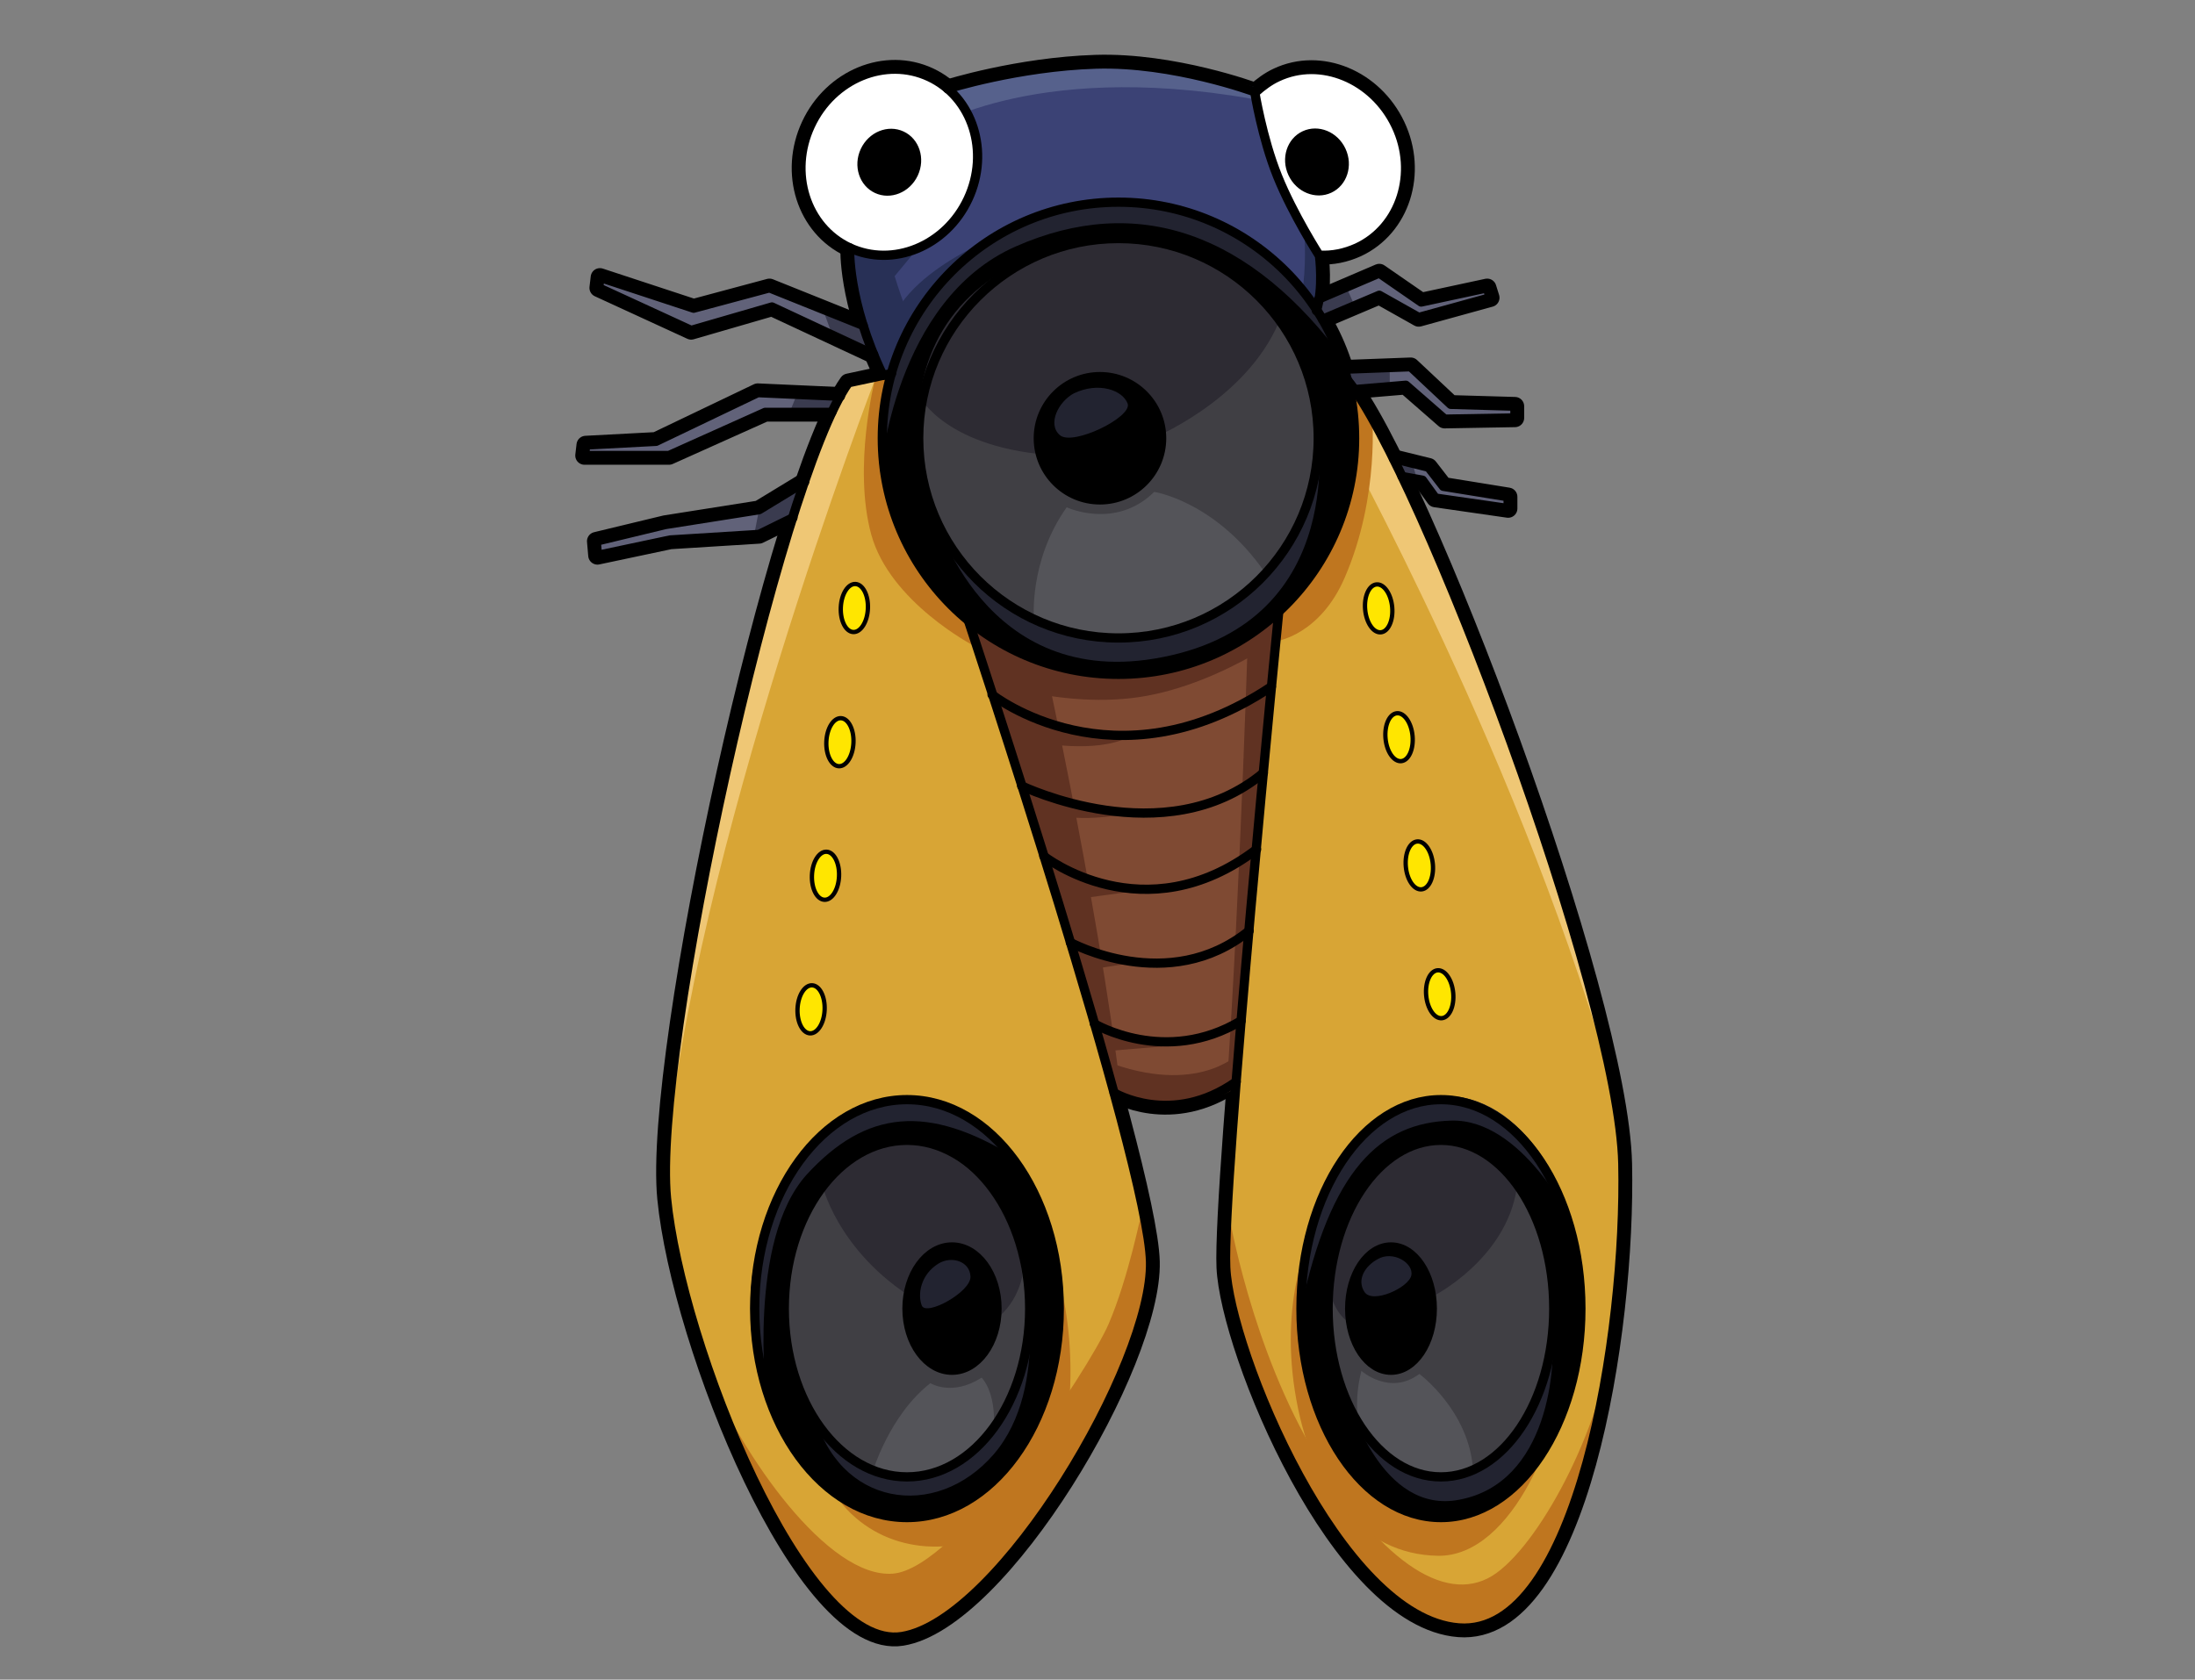 <svg version="1.1" id="セミ" xmlns="http://www.w3.org/2000/svg" x="0" y="0" viewBox="0 0 356 272.5" xml:space="preserve"><rect x="0" y="0" width="356" height="272.5" fill="#808080" stroke="none"/><style>.st0{fill:none;stroke:#000;stroke-width:3;stroke-linecap:round;stroke-linejoin:round;stroke-miterlimit:10}.st1{fill:#616279}.st2{fill:#3a3b4f}.st4{fill:#283056}.st6{fill:#fff}.st8{fill:#603222}.st9{fill:#d8a535}.st10{fill:#bf761f}.st11{fill:#efc775}.st12{fill:#ffe600}.st13{fill:#222330}.st14{fill:#403f44}.st15{fill:#2d2b33}.st16{fill:#545459}.st17,.st18{fill:none;stroke:#000;stroke-width:1.5;stroke-linecap:round;stroke-linejoin:round;stroke-miterlimit:10}.st18{stroke-width:.7}</style><g id="レイヤー_109のコピー"><g id="レイヤー_110のコピー"><circle class="st0" cx="181.4" cy="71.1" r="32.4"/><circle class="st0" cx="181.4" cy="71.1" r="38.3"/><ellipse class="st0" cx="147.1" cy="212.3" rx="19.9" ry="27.3"/><ellipse class="st0" cx="154.4" cy="212.3" rx="7.3" ry="10"/><ellipse class="st0" cx="147.1" cy="212.3" rx="24.7" ry="33.9"/><ellipse class="st0" cx="233.7" cy="212.3" rx="18.3" ry="27.3"/><ellipse class="st0" cx="225.6" cy="212.3" rx="6.7" ry="10"/><ellipse class="st0" cx="233.7" cy="212.3" rx="22.7" ry="33.9"/><circle class="st0" cx="178.4" cy="71.1" r="10"/><path class="st0" d="M157 100.5s29.2 87.7 29.6 104.2c.4 16.5-24.3 58.2-40.3 60.8s-35.9-47.5-38.2-71.1 18.1-116.3 29.5-132.3l7-1.5"/><ellipse transform="rotate(-65.001 144.23 26.287)" class="st0" cx="144.2" cy="26.3" rx="15.3" ry="14.1"/><path class="st0" d="M214.1 41.4c2 .1 4-.3 6-1.2 7.1-3.3 9.9-12.2 6.3-19.8s-12.2-11.2-19.2-7.9c-1.3.6-2.5 1.5-3.5 2.4M153.7 14.4s11.4-3.6 24-4 25.8 4.5 25.8 4.5 1.2 7.5 3.7 13.7 6.8 12.9 6.8 12.9.7 5.3-.5 8.9M137.8 40.2s-.4 8.6 5.4 20.7"/><path class="st0" d="M140 52.8l-15.2-6.1-12.3 3.3-15.2-5-.2 1.7 15 6.9 13.1-3.8 16.5 7.7M136.3 64.3l-13.4-.6-16.5 7.9-11.4.6-.2 1.7h13.7l15.6-7h10.8M130.5 78.2l-7.4 4.5-15.2 2.4-11.2 2.7.2 2.3 11.8-2.5 14.4-.9 5.5-2.7M207.4 99.2s-9.2 92.9-8.6 106.4c.6 13.5 18.4 57 37.8 58.5s27.2-47.9 26.6-75.3-32.8-112.5-44.7-127.2M213.9 48.5l9.8-4.2 6.8 4.7 10.7-2.3.5 1.6-11.6 3.2-6.4-3.6-9.2 3.9"/><path class="st0" d="M218.1 59.9l10.7-.4 6.5 6.1 10.4.3v1.9l-11.4.2-6.3-5.5-8.3.7M226 74.4l5.7 1.4 2.4 3.1 10.5 1.7v1.9l-11.8-1.7-2.1-2.9-3.3-.6M180.7 177.3s9.3 5.6 19.8-1.8M160.9 112.7s19.8 15.7 45.3-1.3M165.7 127.5s23.2 11.2 39.2-2.1M169.3 138.9s16.2 12.8 34.5-1.1M173.6 152.9s15.9 8.7 29-1.9M177.5 166.1s11.5 6.9 23.8-.5"/></g><g id="レイヤー_112のコピー"><ellipse transform="matrix(.044 -.999 .999 .044 33.865 232.759)" class="st0" cx="138.6" cy="98.7" rx="3.9" ry="2.2"/><ellipse transform="rotate(-5.177 223.574 98.676) scale(1)" class="st0" cx="223.6" cy="98.7" rx="2.2" ry="3.9"/><ellipse transform="rotate(-5.177 233.5 161.307) scale(1)" class="st0" cx="233.5" cy="161.3" rx="2.2" ry="3.9"/><ellipse transform="rotate(-5.177 230.192 140.43) scale(1)" class="st0" cx="230.2" cy="140.4" rx="2.2" ry="3.9"/><ellipse transform="rotate(-5.177 226.883 119.553) scale(1)" class="st0" cx="226.9" cy="119.6" rx="2.2" ry="3.9"/><ellipse transform="matrix(.044 -.999 .999 .044 9.95 251.175)" class="st0" cx="136.2" cy="120.4" rx="3.9" ry="2.2"/><ellipse transform="matrix(.044 -.999 .999 .044 -13.965 269.591)" class="st0" cx="133.9" cy="142.1" rx="3.9" ry="2.2"/><ellipse transform="matrix(.044 -.999 .999 .044 -37.88 288.007)" class="st0" cx="131.6" cy="163.8" rx="3.9" ry="2.2"/></g></g><g id="レイヤー_450"><g id="レイヤー_449"><path class="st1" d="M141.7 57.5l-16.5-7.7-13.1 3.8-15-6.9.2-1.7 15.2 5 12.3-3.3 15.2 6.1 4.4 2.3zM134.9 66.9h-10.8l-15.6 7H94.8l.2-1.7 11.4-.6 16.5-7.9 13.4.6 2.6 3zM128.6 84l-5.5 2.7-14.4.9-11.8 2.5-.2-2.3 11.2-2.7 15.2-2.4 7.4-4.5 1.7 2.4zM214.5 51.8l9.2-3.9 6.4 3.6 11.6-3.2-.5-1.6-10.7 2.3-6.8-4.7-9.8 4.2-2.8 2.2zM219.7 63.2l8.3-.7 6.3 5.5 11.4-.2v-1.9l-10.4-.3-6.5-6.1-10.7.4-2 .9zM227.4 77.3l3.3.6 2.1 2.9 11.8 1.7v-1.9l-10.5-1.7-2.4-3.1-5.7-1.4-2.7 1.4z"/><path class="st2" d="M123.1 82.7l-.9 4.7 6.4-3.4 1.9-5.8zM129 64.6l-1.1 2.7 7-.4 1.4-2.6zM133.8 51.1l1.3 3.6 6.6 2.8-1.7-4.7zM211.1 50.7l7.1-4.5 1.5 3.4-6.3 3.6zM215.1 59.3h10.3v3.2h-6.6zM223.1 73.5l5.9 1.4.8 2.8-6.5-1.9z"/></g><g id="レイヤー_451"><path d="M144 62.7s-6.4-9.5-6.4-24.9 13.7-21.9 13.7-21.9S163.8 9 183 10.5s20.5 4.4 20.5 4.4L214 41.4s1.8 6.6-2.5 17.7c-4.2 11-67.5 3.6-67.5 3.6z" fill="#3b4275"/><path class="st4" d="M151.4 37.2l-6.3 7.6s2.7 9.3 7.4 17.1l-8.4.9s-8-15-6.4-26.4c1.6-11.4 13.7.8 13.7.8zM211.1 34s1.8 9.5-1.1 19l3.1 1.3s1.8-6.7 1.1-17.3l-3.1-3z"/><path class="st4" d="M165.3 36.9s-17.7 5.9-20.9 15.8l3.8 4.9 17.1-20.7z"/><path d="M206.2 15s-15.7-5.5-28.9-4.4c-13.3 1-23.4 2.7-28 6.5l1.4 3.8s18.1-11.8 55.9-4.2l-.4-1.7z" fill="#56618c"/></g><g id="レイヤー_452"><ellipse transform="rotate(-65.001 144.23 26.287)" class="st6" cx="144.2" cy="26.3" rx="15.3" ry="14.1"/><path class="st6" d="M214.1 41.4c2 .1 4-.3 6-1.2 7.1-3.3 9.9-12.2 6.3-19.8s-12.2-11.2-19.2-7.9c-1.3.6-2.5 1.5-3.5 2.4 0 0 .5 6.9 3.7 13.7s6.7 12.8 6.7 12.8z"/></g><g id="レイヤー_453"><path d="M161.1 88.2l-12.2 16.2 27.4 70.9s2.5 4.1 13.7 4 15.6-7.6 15.6-7.6l11.8-74.3-12.7-8-43.6-1.2z" fill="#7f4a33"/><path class="st8" d="M211.5 100.9s-12.7 10.1-26.8 12.2c-14.1 2.1-29.1-4-29.1-4l.2-16.2 55.7 8z"/><path class="st8" d="M167.8 99.8s10.2 45.3 14.1 78.3l-4.6-1.7L150.1 96l17.7 3.8zM202.6 96.9s-1.4 47.6-3.7 80.4l5-3.6 11.7-77.3-9.7-3.4-3.3 3.9z"/><path class="st8" d="M200.7 171.1s-7.2 7.2-23 .4l-.4 4.9s11.7 7.5 24-.8l-.6-4.5zM168.7 120.5s8.9 1.7 14.1-.8c0 0-13.3-.6-15.6-3l1.5 3.8zM171 129.6s8 2.1 12.7 2.3c0 0-7.4 1.5-11.8.4l-.9-2.7zM173.9 141.2l9.9 3.4-8.8 1.2zM176.5 154.5l7.3 1.7-6.5 1zM178.2 167.4l11.1 2.3-9.5.8z"/></g><g id="レイヤー_454"><path class="st9" d="M148 59.7L137.7 62s-7.8 9.8-15.8 46.1-15.7 70.3-13.6 87.6 10 35.5 15.6 47.6 15.7 25.2 24.2 21.8c8.4-3.4 18.9-13.7 28.5-31.3s11.2-25 9.7-32.8c-1.5-7.8-10.2-41-17.6-64.2-7.4-23.2-11.4-35.7-11.4-35.7l.2-13.7-9.5-27.7zM218.5 61.6S231.8 81.9 246 123c14.2 41.2 17.2 57 17.2 65.7-.1 8.6 1 22.6-5.9 49-7 26.3-18.8 30.1-26.2 24.8-7.4-5.3-18.8-15.3-26-35-7.2-19.8-6.7-21.5-5.7-35 .9-13.4 6.6-77.6 6.6-77.6l1.4-19.3 11.1-34z"/><path class="st10" d="M141.9 61.6s-3.6 14.1-.6 25.1c3 11 16.7 18.1 16.7 18.1l-1.5-8.7L146.2 60l-4.3 1.6zM185.2 196.4s-2.2 11-5.4 18.4c-3.2 7.4-24.5 39.7-35 40.5s-24.5-19.2-30.2-33.1c0 0 8.4 23.2 17.1 34.2 8.7 11 13.8 11.1 22.2 5.3 8.4-5.8 22.4-23.7 28.4-39.4s4.5-18.2 2.9-25.9zM199.3 196.9s3.6 21.9 14.3 39.5c10.8 17.5 21.5 24.3 29.1 18.8 7.6-5.5 17.7-24.9 19-40.1 0 0-2.3 25.3-12.1 41.1s-23.7 3.8-27.5-.2c-3.8-4-15.8-20-19.5-35.6-3.8-15.6-3.7-14.4-3.3-23.5z"/><path class="st10" d="M213 199.6s-5.5 9.9-3 26 10.9 26.6 23.2 26.8c12.3.2 20.5-21.1 20.3-31.7S213 199.6 213 199.6zM169.9 201.7s6.3 13.9 2.5 33.3-37.1 24.5-41.4-4.4c-4.1-28.9 38.9-28.9 38.9-28.9z"/><path class="st11" d="M141.9 61.6s-29.8 77.4-34 128.3c0 0 1.2-32.5 9.5-65 3.3-12.9 6.3-27.2 9.8-37.7 5.3-15.8 10.5-25.2 10.5-25.2l4.2-.4zM217.2 70.3s30.5 54.9 45 108.1c0 0-10.8-44-22.5-72.6C228 77.1 218 59.9 218 59.9l-.8 10.4z"/><path class="st10" d="M218.7 62.5l3.8 4.4s1.4 13.4-4.4 26.8c-4 9.3-11 10.3-11 10.3l2.5-19 9.1-22.5z"/></g><g id="レイヤー_455"><ellipse transform="matrix(.044 -.999 .999 .044 33.865 232.759)" class="st12" cx="138.6" cy="98.7" rx="3.9" ry="2.2"/><ellipse transform="rotate(-5.177 223.574 98.676) scale(1)" class="st12" cx="223.6" cy="98.7" rx="2.2" ry="3.9"/><ellipse transform="rotate(-5.177 233.5 161.307) scale(1)" class="st12" cx="233.5" cy="161.3" rx="2.2" ry="3.9"/><ellipse transform="rotate(-5.177 230.192 140.43) scale(1)" class="st12" cx="230.2" cy="140.4" rx="2.2" ry="3.9"/><ellipse transform="rotate(-5.177 226.883 119.553) scale(1)" class="st12" cx="226.9" cy="119.6" rx="2.2" ry="3.9"/><ellipse transform="matrix(.044 -.999 .999 .044 9.95 251.175)" class="st12" cx="136.2" cy="120.4" rx="3.9" ry="2.2"/><ellipse transform="matrix(.044 -.999 .999 .044 -13.965 269.591)" class="st12" cx="133.9" cy="142.1" rx="3.9" ry="2.2"/><ellipse transform="matrix(.044 -.999 .999 .044 -37.88 288.007)" class="st12" cx="131.6" cy="163.8" rx="3.9" ry="2.2"/></g><g id="レイヤー_456"><g id="レイヤー_459"><circle cx="181.4" cy="71.1" r="38.3"/><ellipse cx="147.1" cy="212.3" rx="24.7" ry="33.9"/><ellipse cx="233.7" cy="212.3" rx="22.7" ry="33.9"/><path class="st13" d="M164.5 187.7s-7.9-12.3-21-9.4c-13.1 3-19.5 15.7-21.3 27.4s2.1 21.1 2.1 21.1-3.1-25.5 6.5-36.2c9.7-10.6 19.7-11.5 33.7-2.9zM165.9 205.5s4.7 19.4-4.7 30.4c-9.5 11-25.4 8.4-29.2-6.8 0 0 9 17.5 24.6 7.3 13.3-8.7 9.3-30.9 9.3-30.9zM211 212.3s-1.1-22.3 13.6-31.4c14.7-9.1 26.4 3.4 30.4 17.4 0 0-8.1-16.8-19.6-16.5s-19.6 7.9-24.4 30.5zM251.6 214.8s-.6 19.3-13.4 24.2c-12.8 4.9-19.3-11.5-19.3-11.5s5.1 18.3 17.8 15.8c14.4-2.7 15.9-21.6 14.9-28.5zM218.3 58.8s-9.6-26.4-36.1-26.1-41.9 21.7-39.4 44c0 0 2.2-28 21.9-36.7s38.2-2.4 53.6 18.8zM213.6 69.2s3 22.3-19.9 31.9-39.4-9.3-42.1-17.7c0 0 7.8 29 37 23.2 30.6-6 25-37.4 25-37.4z"/></g><g id="レイヤー_458"><circle class="st14" cx="181.4" cy="71.1" r="32.4"/><ellipse class="st14" cx="147.1" cy="212.3" rx="19.9" ry="27.3"/><ellipse class="st14" cx="233.7" cy="212.3" rx="18.3" ry="27.3"/><path class="st15" d="M149.2 64.4s4.3 8.5 22.3 9.5l15-2.6s15.4-6.1 20.9-19c0 0-10.2-16.1-28.7-13.5-19.1 2.6-27.9 13.4-29.5 25.6zM133.5 192.7s3.1 12.3 17.9 19.8l8.5 2.5s4.5-1.8 5.9-7.9c0 0-.6-14.1-13.4-20.5-11.1-5.5-18.9 6.1-18.9 6.1zM215.6 209.3s.8 3.9 3.3 5.3l13.5-4.3s11.8-5.9 13.6-17.5c0 0-5.6-10.2-15.8-6.6-10.3 3.5-13.3 14.6-14.6 23.1z"/><path class="st16" d="M150.9 224.4s3.5 2.2 8.3-.9c0 0 2.3 2.1 2 8.1 0 0-2.8 5.8-9.7 7.4s-10-.1-10-.1 2.7-9.3 9.4-14.5zM220.8 222.4s4.6 4.1 9.4.5c0 0 8 5.9 8.7 15.4 0 0-5.5 3.2-11.1-.1-5.6-3.3-7.4-7.2-7.4-7.2s-.9-3.5.4-8.6zM173 82.3s7.9 3.7 14.2-2.5c0 0 9.9 1.5 17.9 13 0 0-4.5 8.1-17.9 10.1-13.4 2-19.5-2.4-19.5-2.4s-.9-9.4 5.3-18.2z"/></g><g id="レイヤー_457"><ellipse cx="154.4" cy="212.3" rx="7.3" ry="10"/><ellipse cx="225.6" cy="212.3" rx="6.7" ry="10"/><circle cx="178.4" cy="71.1" r="10"/><path class="st13" d="M152.2 205c2.1-1.3 5.1-.4 5.2 2.1.1 2.5-7.2 6.5-7.9 4.7s-.2-5 2.7-6.8zM223.4 204.3c2.5-1.5 5.9.6 5.5 2.6-.4 2-6.3 4.7-7.6 2.7s.1-4.2 2.1-5.3zM174.2 63.8c4-1.9 7.9-.5 8.7 1.7.7 2.2-8.9 6.9-11 5.1-2.1-1.8-.2-5.5 2.3-6.8z"/></g></g></g><g id="レイヤー_111"><ellipse transform="rotate(-65.001 144.23 26.287)" cx="144.2" cy="26.3" rx="5.5" ry="5.1"/><ellipse transform="rotate(-25.001 213.547 26.294)" cx="213.6" cy="26.3" rx="5.1" ry="5.5"/></g><g id="レイヤー_109"><g id="レイヤー_110"><circle class="st17" cx="181.4" cy="71.1" r="32.4"/><circle class="st17" cx="181.4" cy="71.1" r="38.3"/><ellipse class="st17" cx="147.1" cy="212.3" rx="19.9" ry="27.3"/><ellipse class="st17" cx="154.4" cy="212.3" rx="7.3" ry="10"/><ellipse class="st17" cx="147.1" cy="212.3" rx="24.7" ry="33.9"/><ellipse class="st17" cx="233.7" cy="212.3" rx="18.3" ry="27.3"/><ellipse class="st17" cx="225.6" cy="212.3" rx="6.7" ry="10"/><ellipse class="st17" cx="233.7" cy="212.3" rx="22.7" ry="33.9"/><circle class="st17" cx="178.4" cy="71.1" r="10"/><path class="st17" d="M157 100.5s29.2 87.7 29.6 104.2c.4 16.5-24.3 58.2-40.3 60.8s-35.9-47.5-38.2-71.1 18.1-116.3 29.5-132.3l7-1.5"/><ellipse transform="rotate(-65.001 144.23 26.287)" class="st17" cx="144.2" cy="26.3" rx="15.3" ry="14.1"/><path class="st17" d="M214.1 41.4c2 .1 4-.3 6-1.2 7.1-3.3 9.9-12.2 6.3-19.8s-12.2-11.2-19.2-7.9c-1.3.6-2.5 1.5-3.5 2.4M153.7 14.4s11.4-3.6 24-4 25.8 4.5 25.8 4.5 1.2 7.5 3.7 13.7 6.8 12.9 6.8 12.9.7 5.3-.5 8.9M137.8 40.2s-.4 8.6 5.4 20.7"/><path class="st17" d="M140 52.8l-15.2-6.1-12.3 3.3-15.2-5-.2 1.7 15 6.9 13.1-3.8 16.5 7.7M136.3 64.3l-13.4-.6-16.5 7.9-11.4.6-.2 1.7h13.7l15.6-7h10.8M130.5 78.2l-7.4 4.5-15.2 2.4-11.2 2.7.2 2.3 11.8-2.5 14.4-.9 5.5-2.7M207.4 99.2s-9.2 92.9-8.6 106.4c.6 13.5 18.4 57 37.8 58.5s27.2-47.9 26.6-75.3-32.8-112.5-44.7-127.2M213.9 48.5l9.8-4.2 6.8 4.7 10.7-2.3.5 1.6-11.6 3.2-6.4-3.6-9.2 3.9"/><path class="st17" d="M218.1 59.9l10.7-.4 6.5 6.1 10.4.3v1.9l-11.4.2-6.3-5.5-8.3.7M226 74.4l5.7 1.4 2.4 3.1 10.5 1.7v1.9l-11.8-1.7-2.1-2.9-3.3-.6M180.7 177.3s9.3 5.6 19.8-1.8M160.9 112.7s19.8 15.7 45.3-1.3M165.7 127.5s23.2 11.2 39.2-2.1M169.3 138.9s16.2 12.8 34.5-1.1M173.6 152.9s15.9 8.7 29-1.9M177.5 166.1s11.5 6.9 23.8-.5"/></g><g id="レイヤー_112"><ellipse transform="matrix(.044 -.999 .999 .044 33.865 232.759)" class="st18" cx="138.6" cy="98.7" rx="3.9" ry="2.2"/><ellipse transform="rotate(-5.177 223.574 98.676) scale(1)" class="st18" cx="223.6" cy="98.7" rx="2.2" ry="3.9"/><ellipse transform="rotate(-5.177 233.5 161.307) scale(1)" class="st18" cx="233.5" cy="161.3" rx="2.2" ry="3.9"/><ellipse transform="rotate(-5.177 230.192 140.43) scale(1)" class="st18" cx="230.2" cy="140.4" rx="2.2" ry="3.9"/><ellipse transform="rotate(-5.177 226.883 119.553) scale(1)" class="st18" cx="226.9" cy="119.6" rx="2.2" ry="3.9"/><ellipse transform="matrix(.044 -.999 .999 .044 9.95 251.175)" class="st18" cx="136.2" cy="120.4" rx="3.9" ry="2.2"/><ellipse transform="matrix(.044 -.999 .999 .044 -13.965 269.591)" class="st18" cx="133.9" cy="142.1" rx="3.9" ry="2.2"/><ellipse transform="matrix(.044 -.999 .999 .044 -37.88 288.007)" class="st18" cx="131.6" cy="163.8" rx="3.9" ry="2.2"/></g></g></svg>